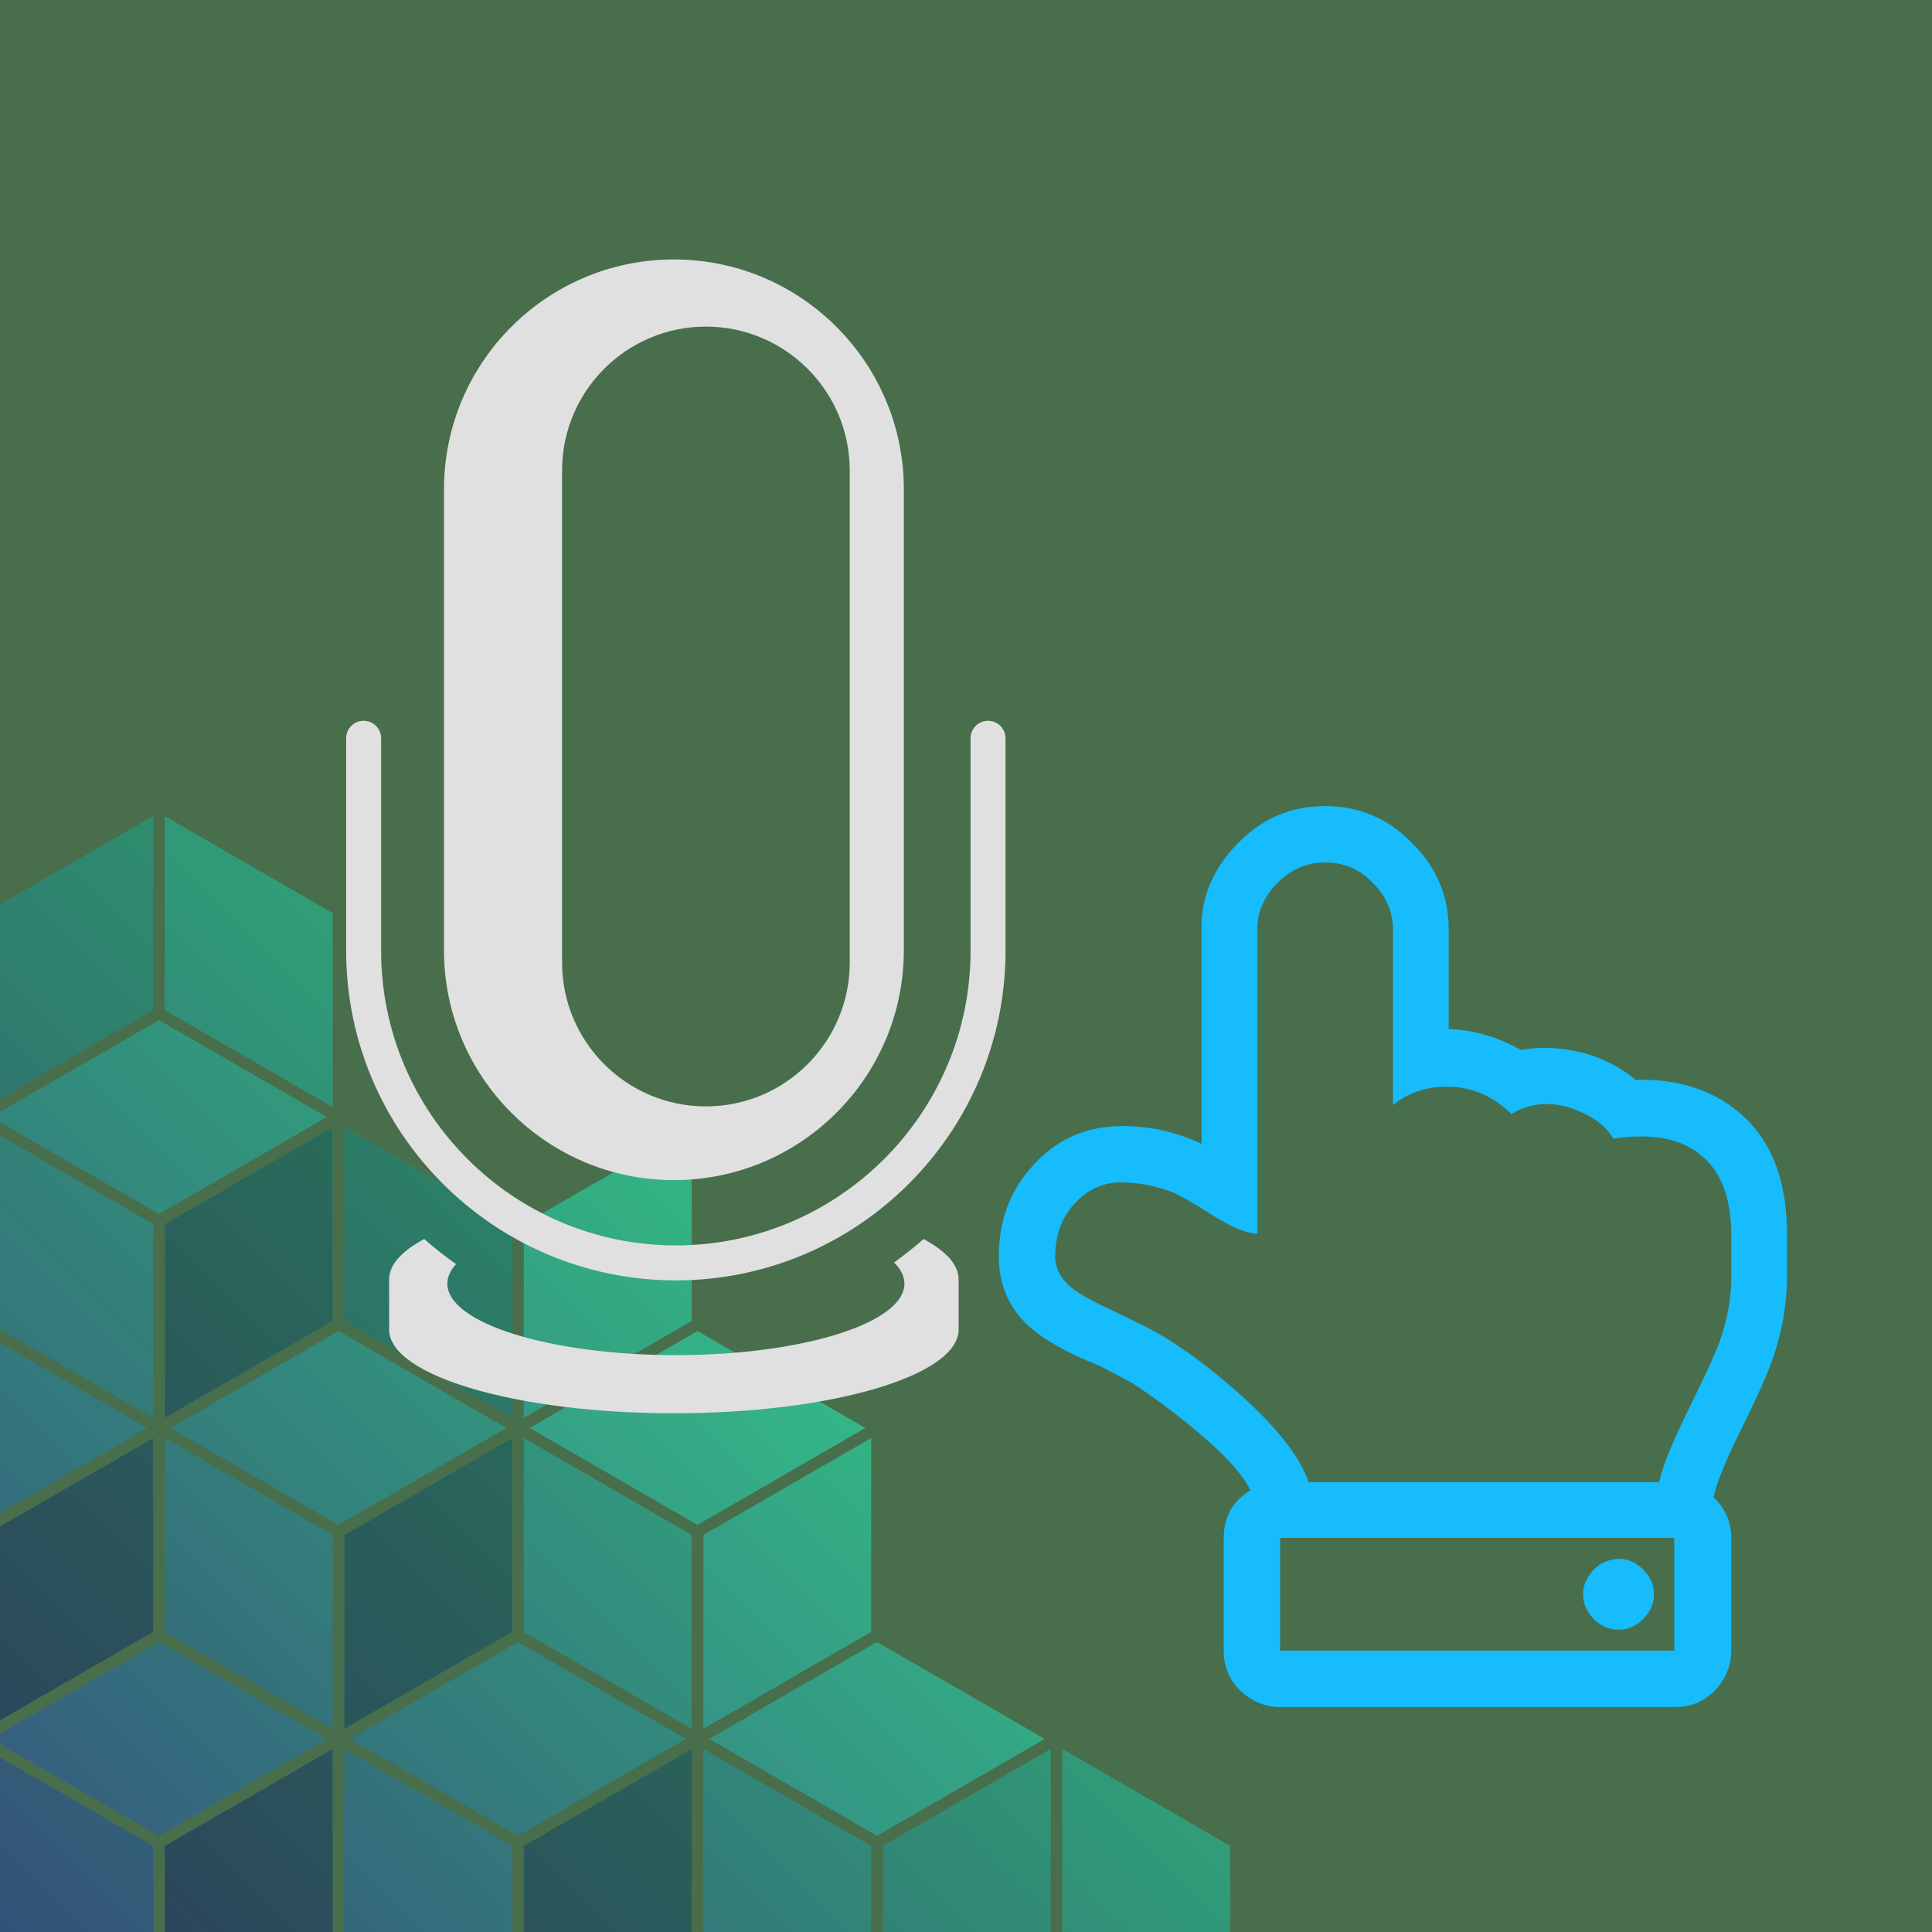 <?xml version="1.0" encoding="UTF-8"?><svg id="Ebene_1" xmlns="http://www.w3.org/2000/svg" xmlns:xlink="http://www.w3.org/1999/xlink" viewBox="0 0 288 288"><defs><style>.cls-1{fill:rgba(25,28,30,.55);}.cls-1,.cls-2,.cls-3,.cls-4,.cls-5,.cls-6,.cls-7,.cls-8,.cls-9,.cls-10,.cls-11,.cls-12,.cls-13,.cls-14,.cls-15,.cls-16{fill-rule:evenodd;}.cls-1,.cls-17,.cls-8,.cls-14{opacity:.6;}.cls-2{fill:rgba(25,28,30,.72);}.cls-2,.cls-4,.cls-5,.cls-6,.cls-10,.cls-11,.cls-15,.cls-16{opacity:.4;}.cls-3{fill:rgba(25,28,30,.99);opacity:.5;}.cls-4,.cls-9{fill:rgba(25,28,30,.88);}.cls-5{fill:rgba(25,28,30,.76);}.cls-6{fill:rgba(25,28,30,.48);}.cls-18,.cls-13{fill:#e0e0e0;}.cls-7{opacity:.8;}.cls-7,.cls-10{fill:#191c1e;}.cls-8{fill:rgba(25,28,30,.62);}.cls-9{opacity:.7;}.cls-11{fill:rgba(25,28,30,.54);}.cls-12{fill:url(#Unbenannter_Verlauf_119);fill-opacity:.66;}.cls-19{fill:#16bcfb;}.cls-20{fill:#486e4c;}.cls-14{fill:rgba(25,28,30,.66);}.cls-15{fill:rgba(25,28,30,.45);}.cls-16{fill:rgba(25,28,30,.36);}</style><linearGradient id="Unbenannter_Verlauf_119" x1="5.755" y1="297.858" x2="119.347" y2="184.266" gradientUnits="userSpaceOnUse"><stop offset="0" stop-color="#3758bb"/><stop offset="1" stop-color="#2cffb2"/></linearGradient></defs><rect class="cls-20" width="288" height="288"/><path class="cls-12" d="m-2.191,260.723l-0,29.189h25.019l0-14.744c-8.34-4.815-16.679-9.63-25.019-14.445Zm26.76-46.349l-0,28.889,25.018,14.444 0-28.889c-8.339-4.815-16.679-9.63-25.018-14.445Zm-1.741,0l-25.019,14.445-0,28.889,25.019-14.444 0-28.889Zm.87,30.397l-25.019,14.444,25.019,14.445,25.019-14.445c-8.34-4.815-16.679-9.63-25.019-14.444Zm.87-123.095l-0,28.889,25.019,14.444 0-28.889c-8.34-4.815-16.679-9.63-25.019-14.445Zm-1.741,0l-25.019,14.445-0,28.889,25.019-14.444 0-28.889Zm.87,30.397l-25.019,14.444,25.019,14.445,25.019-14.445c-8.34-4.815-16.679-9.63-25.019-14.444Zm54.389,62.301l-0,28.889,25.019,14.444 0-28.889c-8.34-4.815-16.679-9.63-25.019-14.445Zm-1.741,0l-25.019,14.445-0,28.889,25.019-14.444 0-28.889Zm.87,30.397l-25.019,14.444,25.019,14.445,25.019-14.445c-8.34-4.815-16.679-9.63-25.019-14.444Zm52.649-30.397l-25.019,14.445-0,28.889,25.019-14.444 0-28.889Zm.87,30.397l-25.019,14.444,25.019,14.445,25.019-14.445c-8.34-4.815-16.68-9.63-25.019-14.444Zm-79.408,15.952l-0,29.189h25.019l0-14.744c-8.339-4.815-16.679-9.63-25.019-14.445Zm-1.741,0l-25.018,14.445-0,14.744h25.018l0-29.189Zm55.26 0l-0,29.189h25.019l0-14.744c-8.34-4.815-16.679-9.63-25.019-14.445Zm-1.741,0l-25.019,14.445-0,14.744h25.019l0-29.189Zm55.26 0l-0,29.189h25.018l0-14.744c-8.339-4.815-16.679-9.63-25.018-14.445Zm-1.741,0l-25.019,14.445-0,14.744h25.019l0-29.189ZM-2.191,168.025l-0,28.889,25.019,14.444 0-28.889c-8.34-4.815-16.679-9.63-25.019-14.445Zm0,30.9l-0,27.884,24.148-13.942c-8.34-4.815-15.809-9.127-24.148-13.942Zm53.519-30.9l-0,28.889,25.019,14.444 0-28.889c-8.339-4.815-16.679-9.63-25.019-14.445Zm-1.741,0l-25.018,14.445-0,28.889,25.018-14.444 0-28.889Zm.87,30.397l-25.018,14.444,25.018,14.445,25.019-14.445c-8.339-4.815-16.679-9.63-25.019-14.444Zm52.649-30.397l-25.019,14.445-0,28.889,25.019-14.444 0-28.889Zm.87,30.397l-25.019,14.444,25.019,14.445,25.019-14.445c-8.34-4.815-16.679-9.63-25.019-14.444Z"/><g class="cls-17"><path class="cls-14" d="m-2.191,260.723l-0,29.189h25.019l0-14.744c-8.34-4.815-16.679-9.63-25.019-14.445Z"/><path class="cls-1" d="m24.569,214.374l-0,28.889,25.018,14.444 0-28.889c-8.339-4.815-16.679-9.63-25.018-14.445Z"/><path class="cls-7" d="m22.828,214.374l-25.019,14.445-0,28.889,25.019-14.444 0-28.889Z"/><path class="cls-5" d="m23.698,244.771l-25.019,14.444,25.019,14.445,25.019-14.445c-8.34-4.815-16.679-9.63-25.019-14.444Z"/><path class="cls-8" d="m24.569,121.677l-0,28.889,25.019,14.444 0-28.889c-8.34-4.815-16.679-9.63-25.019-14.445Z"/><path class="cls-3" d="m22.828,121.677l-25.019,14.445-0,28.889,25.019-14.444 0-28.889Z"/><path class="cls-5" d="m23.698,152.074l-25.019,14.444,25.019,14.445,25.019-14.445c-8.34-4.815-16.679-9.63-25.019-14.444Z"/><path class="cls-2" d="m78.087,214.374l-0,28.889,25.019,14.444 0-28.889c-8.34-4.815-16.679-9.63-25.019-14.445Z"/><path class="cls-7" d="m76.347,214.374l-25.019,14.445-0,28.889,25.019-14.444 0-28.889Z"/><path class="cls-5" d="m77.217,244.771l-25.019,14.444,25.019,14.445,25.019-14.445c-8.34-4.815-16.679-9.63-25.019-14.444Z"/><path class="cls-15" d="m129.866,214.374l-25.019,14.445-0,28.889,25.019-14.444 0-28.889Z"/><path class="cls-6" d="m130.736,244.771l-25.019,14.444,25.019,14.445,25.019-14.445c-8.34-4.815-16.68-9.63-25.019-14.444Z"/><path class="cls-1" d="m51.328,260.723l-0,29.189h25.019l0-14.744c-8.339-4.815-16.679-9.63-25.019-14.445Z"/><path class="cls-7" d="m49.587,260.723l-25.018,14.445-0,14.744h25.018l0-29.189Z"/><path class="cls-4" d="m104.847,260.723l-0,29.189h25.019l0-14.744c-8.34-4.815-16.679-9.63-25.019-14.445Z"/><path class="cls-7" d="m103.106,260.723l-25.019,14.445-0,14.744h25.019l0-29.189Z"/><path class="cls-4" d="m158.366,260.723l-0,29.189h25.018l0-14.744c-8.339-4.815-16.679-9.63-25.018-14.445Z"/><path class="cls-10" d="m156.625,260.723l-25.019,14.445-0,14.744h25.019l0-29.189Z"/><path class="cls-1" d="m-2.191,168.025l-0,28.889,25.019,14.444 0-28.889c-8.34-4.815-16.679-9.63-25.019-14.445Z"/><path class="cls-5" d="m-2.191,198.925l-0,27.884,24.148-13.942c-8.34-4.815-15.809-9.127-24.148-13.942Z"/><path class="cls-9" d="m51.328,168.025l-0,28.889,25.019,14.444 0-28.889c-8.339-4.815-16.679-9.63-25.019-14.445Z"/><path class="cls-7" d="m49.587,168.025l-25.018,14.445-0,28.889,25.018-14.444 0-28.889Z"/><path class="cls-5" d="m50.457,198.422l-25.018,14.444,25.018,14.445,25.019-14.445c-8.339-4.815-16.679-9.63-25.019-14.444Z"/><path class="cls-11" d="m103.106,168.025l-25.019,14.445-0,28.889,25.019-14.444 0-28.889Z"/><path class="cls-16" d="m103.977,198.422l-25.019,14.444,25.019,14.445,25.019-14.445c-8.34-4.815-16.679-9.63-25.019-14.444Z"/></g><path class="cls-19" d="m184.594,125.639c3.589-3.684,7.934-5.478,12.94-5.478s9.351,1.795,12.94,5.478c3.684,3.684,5.478,7.934,5.478,12.845v14.923h.283c3.684.189,7.178,1.228,10.484,3.117,2.928-.567,5.95-.378,9.067.378,3.022.756,5.761,2.172,8.028,4.061,6.8-.189,12.279,1.795,16.434,5.761,4.156,4.061,6.139,9.823,6.139,17.284v6.328c0,3.872-.661,7.839-2.078,12.09-.85,2.456-2.361,5.761-4.439,10.012-2.456,4.911-3.967,8.501-4.439,10.767,1.7,1.606,2.645,3.589,2.645,6.045v16.812c0,2.267-.85,4.25-2.456,5.95-1.7,1.7-3.589,2.456-5.95,2.456h-58.843c-2.267,0-4.25-.85-5.95-2.456-1.7-1.7-2.456-3.589-2.456-5.95v-16.812c0-3.117,1.322-5.478,3.967-7.084-1.039-2.267-3.684-5.195-7.839-8.689-3.684-3.117-6.989-5.478-9.728-7.273-.85-.472-2.55-1.417-5.006-2.645-4.723-1.889-8.028-3.778-10.012-5.478-3.306-2.834-4.911-6.423-4.911-10.767,0-5.384,1.7-10.012,5.289-13.79,3.495-3.778,7.839-5.667,13.129-5.667,4.061,0,7.934.85,11.806,2.645v-32.019c-.094-4.817,1.795-9.162,5.478-12.845Zm20.024,5.95c-1.983-2.078-4.345-3.022-7.084-3.022s-5.1,1.039-7.084,3.022c-1.983,1.983-3.022,4.345-3.022,6.895v45.431c-1.417,0-3.589-.85-6.517-2.645-2.456-1.606-4.439-2.739-5.761-3.4-2.645-1.039-5.289-1.606-8.028-1.606s-5.006,1.039-6.989,3.211c-1.889,2.078-2.834,4.723-2.834,7.839,0,1.889.945,3.589,2.928,5.006,1.133.85,3.306,1.983,6.328,3.4,3.022,1.417,5.289,2.55,6.706,3.4,4.061,2.456,8.123,5.573,12.373,9.445,5.1,4.723,8.217,8.784,9.445,12.373h52.231c.661-2.834,2.361-6.8,5.006-12.09,1.889-3.872,3.211-6.706,3.967-8.689,1.228-3.495,1.795-6.706,1.795-9.728v-6.234c0-5.573-1.511-9.634-4.628-12.09-3.022-2.456-7.367-3.211-12.94-2.361-1.228-2.078-3.4-3.589-6.517-4.628-3.117-.945-6.045-.661-8.689.945-2.739-2.645-5.762-3.967-9.162-4.061-3.4-.094-6.234.85-8.501,2.739v-26.257c0-2.55-1.039-4.911-3.022-6.895Zm44.959,114.474v-16.812h-58.748v16.812h58.748Zm-11.995-12.09c-1.039,1.133-1.606,2.361-1.606,3.684s.567,2.645,1.606,3.684c1.039,1.039,2.267,1.606,3.684,1.606,1.417,0,2.645-.567,3.684-1.606,1.039-1.039,1.606-2.267,1.606-3.684s-.567-2.645-1.606-3.684c-1.039-1.039-2.267-1.606-3.684-1.606-1.417.094-2.645.567-3.684,1.606Z"/><path class="cls-13" d="m137.67,184.699c3.337,1.784,5.231,3.832,5.231,6.008v7.484c0,6.895-19.022,12.485-42.447,12.485s-42.447-5.59-42.447-12.485v-7.484c0-2.176,1.903-4.224,5.231-6.008,1.51,1.331,3.098,2.577,4.745,3.738-.845.93-1.297,1.912-1.297,2.919,0,5.88,15.267,10.65,34.067,10.65s34.067-4.77,34.067-10.65c0-1.101-.538-2.168-1.536-3.166,1.519-1.092,2.987-2.253,4.386-3.49Z"/><path class="cls-18" d="m100.761,190.865c-27.118,0-49.16-22.041-49.16-49.134v-31.678c0-1.44,1.167-2.607,2.607-2.607s2.607,1.167,2.607,2.607v31.678c0,24.217,19.702,43.919,43.919,43.919,24.243,0,43.945-19.702,43.945-43.919v-31.678c0-1.44,1.167-2.607,2.607-2.607s2.607,1.167,2.607,2.607v31.678c0,27.093-22.041,49.134-49.134,49.134Z"/><path class="cls-13" d="m66.182,72.957c0-18.92,15.352-34.281,34.272-34.281s34.281,15.361,34.281,34.281v68.689c0,18.911-15.361,34.272-34.281,34.272s-34.272-15.361-34.272-34.272v-68.689Zm17.605-2.825c0-11.836,9.609-21.446,21.437-21.446,11.836,0,21.446,9.609,21.446,21.446v73.349c0,11.836-9.609,21.446-21.446,21.446-11.828,0-21.437-9.609-21.437-21.446v-73.349Z"/></svg>